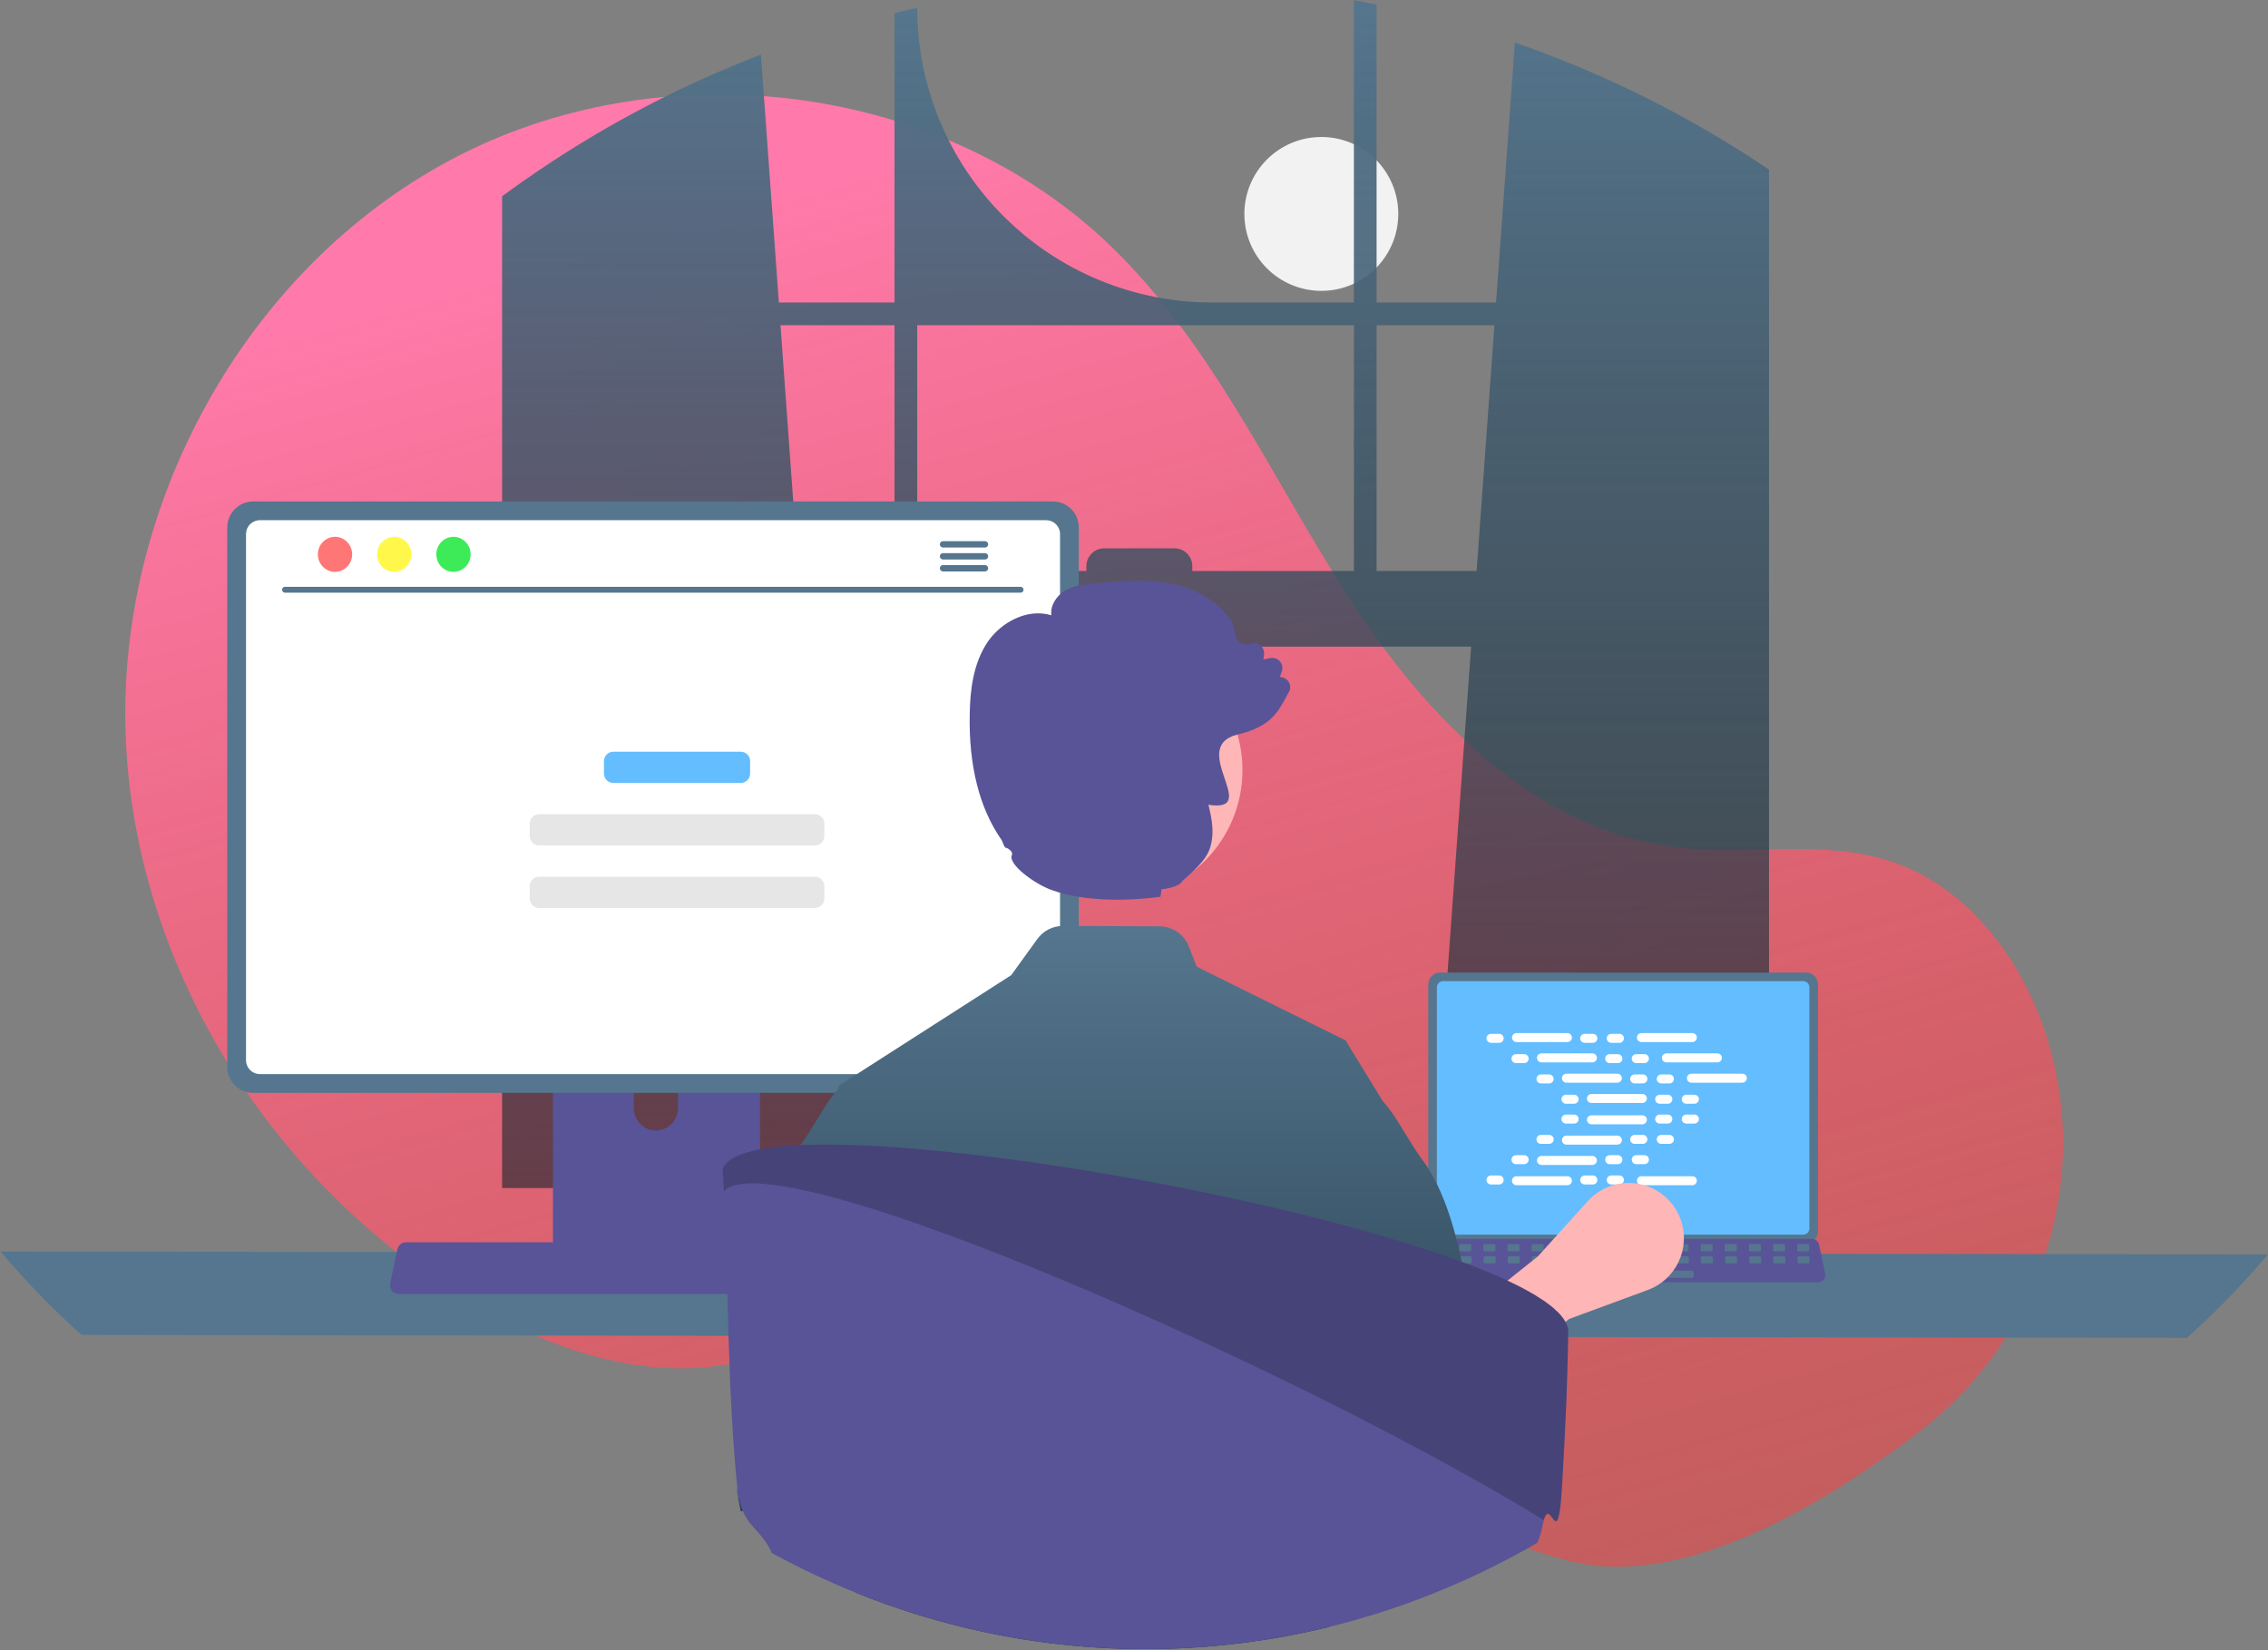<svg width="1186" height="863" viewBox="0 0 1186 863" fill="none" xmlns="http://www.w3.org/2000/svg">
<rect x="0" y="0" width="1186" height="863" fill="#808080" stroke="none"/>
<path d="M690.959 152.116C713.18 152.116 731.195 134.102 731.195 111.88C731.195 89.658 713.18 71.644 690.959 71.644C668.737 71.644 650.723 89.658 650.723 111.88C650.723 134.102 668.737 152.116 690.959 152.116Z" fill="#F2F2F2"/>
<path d="M1003.08 749.263C1062.89 703.711 1091.45 627.164 1073.57 554.144C1073.13 552.329 1072.66 550.519 1072.16 548.713C1060.31 505.369 1030.98 464.174 988.229 450.324C952.334 438.695 913.154 447.638 875.708 443.013C802.198 433.935 745.207 374.457 705.107 312.183C665.007 249.909 634.189 180.202 580.904 128.754C493.074 43.952 349.8 25.694 240.902 80.894C132.005 136.094 62.639 258.561 65.597 380.614C68.555 502.667 141.013 619.358 246.239 681.27C284.895 704.014 329.604 720.127 374.099 714.489C412.706 709.596 447.786 688.852 486.212 682.693C546.626 673.01 606.655 700.325 658.909 732.156C711.163 763.987 761.636 801.715 821.015 816.472C878.673 830.801 950.104 789.616 1003.08 749.263Z" fill="url(#paint0_linear_24_334)"/>
<path d="M917.155 83.457C915.844 82.583 914.518 81.754 913.206 80.91C875.309 56.673 834.689 36.982 792.186 22.246L782.33 158.2H719.853V2.4C715.92 1.586 711.957 0.817 707.994 0.094V158.2H633.748C592.874 158.2 553.675 141.963 524.773 113.062C495.872 84.16 479.635 44.961 479.635 4.088V4.087C475.656 4.946 471.708 5.866 467.76 6.845V158.2H407.287L397.899 28.56C354.221 45.311 312.754 67.34 274.422 94.156C273.759 94.608 273.096 95.075 272.448 95.527C269.118 97.863 265.833 100.244 262.562 102.655V621.323H440.786L437.637 577.697L420.307 338.172H769.295L751.966 577.697L748.816 621.323H925.066V88.701C922.444 86.923 919.807 85.175 917.155 83.457ZM467.76 298.615H417.444L408.146 170.075H467.76V298.615ZM707.994 298.615H623.486V296.069C623.486 294.844 623.244 293.632 622.775 292.501C622.306 291.37 621.619 290.343 620.753 289.478C619.886 288.613 618.858 287.927 617.726 287.46C616.595 286.993 615.382 286.754 614.158 286.756H577.419C576.196 286.755 574.985 286.996 573.855 287.464C572.724 287.932 571.698 288.618 570.833 289.482C569.968 290.347 569.282 291.374 568.814 292.504C568.346 293.634 568.106 294.845 568.106 296.069V298.615H479.635V170.075H707.994V298.615ZM719.853 298.615V170.075H781.471L772.174 298.615H719.853Z" fill="url(#paint1_linear_24_334)"/>
<path d="M0.305 654.537C13.396 670.048 27.555 684.625 42.679 698.162L1143.61 699.669C1158.73 686.132 1172.89 671.555 1185.98 656.044L0.305 654.537Z" fill="#55768E"/>
<path d="M746.879 514.846V643.995C746.88 645.641 747.535 647.219 748.698 648.383C749.862 649.546 751.44 650.201 753.086 650.202H944.472C946.118 650.201 947.696 649.546 948.86 648.383C950.023 647.219 950.678 645.641 950.679 643.995V514.846C950.675 513.201 950.02 511.625 948.856 510.463C947.693 509.301 946.116 508.647 944.472 508.645H753.086C751.442 508.647 749.865 509.301 748.702 510.463C747.538 511.625 746.883 513.201 746.879 514.846V514.846Z" fill="#55768E"/>
<path d="M751.369 516.452V642.402C751.371 643.281 751.721 644.124 752.342 644.746C752.964 645.367 753.807 645.717 754.687 645.719H942.879C943.758 645.717 944.601 645.367 945.223 644.746C945.845 644.124 946.195 643.281 946.196 642.402V516.452C946.196 515.572 945.847 514.728 945.225 514.104C944.603 513.481 943.759 513.13 942.879 513.128H754.687C753.806 513.13 752.962 513.481 752.34 514.104C751.719 514.728 751.369 515.572 751.369 516.452V516.452Z" fill="#63BDFF"/>
<path d="M742.876 669.182C743.227 669.622 743.672 669.976 744.18 670.219C744.687 670.462 745.243 670.586 745.805 670.584H950.734C951.295 670.583 951.848 670.457 952.354 670.216C952.86 669.975 953.305 669.623 953.658 669.188C954.011 668.753 954.263 668.244 954.395 667.7C954.526 667.155 954.535 666.588 954.42 666.039L951.239 650.929C951.107 650.313 950.823 649.739 950.413 649.261C950.003 648.782 949.48 648.414 948.891 648.19C948.465 648.022 948.011 647.937 947.553 647.937H748.973C748.515 647.937 748.062 648.022 747.635 648.19C747.046 648.414 746.523 648.782 746.113 649.261C745.703 649.739 745.419 650.313 745.287 650.929L742.106 666.039C741.993 666.587 742.003 667.154 742.137 667.698C742.27 668.241 742.522 668.749 742.876 669.182V669.182Z" fill="#585497"/>
<path d="M940.522 654.446H945.362C945.768 654.446 946.098 654.116 946.098 653.71V651.394C946.098 650.988 945.768 650.659 945.362 650.659H940.522C940.115 650.659 939.786 650.988 939.786 651.394V653.71C939.786 654.116 940.115 654.446 940.522 654.446Z" fill="#55768E"/>
<path d="M927.898 654.446H932.739C933.145 654.446 933.475 654.116 933.475 653.71V651.394C933.475 650.988 933.145 650.659 932.739 650.659H927.898C927.492 650.659 927.163 650.988 927.163 651.394V653.71C927.163 654.116 927.492 654.446 927.898 654.446Z" fill="#55768E"/>
<path d="M915.275 654.446H920.115C920.521 654.446 920.851 654.116 920.851 653.71V651.394C920.851 650.988 920.521 650.659 920.115 650.659H915.275C914.868 650.659 914.539 650.988 914.539 651.394V653.71C914.539 654.116 914.868 654.446 915.275 654.446Z" fill="#55768E"/>
<path d="M902.652 654.446H907.492C907.898 654.446 908.228 654.116 908.228 653.71V651.394C908.228 650.988 907.898 650.659 907.492 650.659H902.652C902.245 650.659 901.916 650.988 901.916 651.394V653.71C901.916 654.116 902.245 654.446 902.652 654.446Z" fill="#55768E"/>
<path d="M890.027 654.446H894.868C895.274 654.446 895.604 654.116 895.604 653.71V651.394C895.604 650.988 895.274 650.659 894.868 650.659H890.027C889.621 650.659 889.292 650.988 889.292 651.394V653.71C889.292 654.116 889.621 654.446 890.027 654.446Z" fill="#55768E"/>
<path d="M877.404 654.446H882.245C882.651 654.446 882.98 654.116 882.98 653.71V651.394C882.98 650.988 882.651 650.659 882.245 650.659H877.404C876.998 650.659 876.669 650.988 876.669 651.394V653.71C876.669 654.116 876.998 654.446 877.404 654.446Z" fill="#55768E"/>
<path d="M864.78 654.446H869.621C870.027 654.446 870.356 654.116 870.356 653.71V651.394C870.356 650.988 870.027 650.659 869.621 650.659H864.78C864.374 650.659 864.045 650.988 864.045 651.394V653.71C864.045 654.116 864.374 654.446 864.78 654.446Z" fill="#55768E"/>
<path d="M852.157 654.446H856.998C857.404 654.446 857.733 654.116 857.733 653.71V651.394C857.733 650.988 857.404 650.659 856.998 650.659H852.157C851.751 650.659 851.422 650.988 851.422 651.394V653.71C851.422 654.116 851.751 654.446 852.157 654.446Z" fill="#55768E"/>
<path d="M839.533 654.446H844.374C844.78 654.446 845.109 654.116 845.109 653.71V651.394C845.109 650.988 844.78 650.659 844.374 650.659H839.533C839.127 650.659 838.798 650.988 838.798 651.394V653.71C838.798 654.116 839.127 654.446 839.533 654.446Z" fill="#55768E"/>
<path d="M826.91 654.446H831.751C832.157 654.446 832.486 654.116 832.486 653.71V651.394C832.486 650.988 832.157 650.659 831.751 650.659H826.91C826.504 650.659 826.174 650.988 826.174 651.394V653.71C826.174 654.116 826.504 654.446 826.91 654.446Z" fill="#55768E"/>
<path d="M814.287 654.446H819.128C819.534 654.446 819.863 654.116 819.863 653.71V651.394C819.863 650.988 819.534 650.659 819.128 650.659H814.287C813.881 650.659 813.552 650.988 813.552 651.394V653.71C813.552 654.116 813.881 654.446 814.287 654.446Z" fill="#55768E"/>
<path d="M801.663 654.446H806.504C806.91 654.446 807.239 654.116 807.239 653.71V651.394C807.239 650.988 806.91 650.659 806.504 650.659H801.663C801.257 650.659 800.927 650.988 800.927 651.394V653.71C800.927 654.116 801.257 654.446 801.663 654.446Z" fill="#55768E"/>
<path d="M789.04 654.446H793.881C794.287 654.446 794.616 654.116 794.616 653.71V651.394C794.616 650.988 794.287 650.659 793.881 650.659H789.04C788.634 650.659 788.305 650.988 788.305 651.394V653.71C788.305 654.116 788.634 654.446 789.04 654.446Z" fill="#55768E"/>
<path d="M776.416 654.446H781.256C781.663 654.446 781.992 654.116 781.992 653.71V651.394C781.992 650.988 781.663 650.659 781.256 650.659H776.416C776.01 650.659 775.68 650.988 775.68 651.394V653.71C775.68 654.116 776.01 654.446 776.416 654.446Z" fill="#55768E"/>
<path d="M763.793 654.446H768.634C769.04 654.446 769.369 654.116 769.369 653.71V651.394C769.369 650.988 769.04 650.659 768.634 650.659H763.793C763.387 650.659 763.057 650.988 763.057 651.394V653.71C763.057 654.116 763.387 654.446 763.793 654.446Z" fill="#55768E"/>
<path d="M751.169 654.446H756.01C756.416 654.446 756.745 654.116 756.745 653.71V651.394C756.745 650.988 756.416 650.659 756.01 650.659H751.169C750.763 650.659 750.433 650.988 750.433 651.394V653.71C750.433 654.116 750.763 654.446 751.169 654.446Z" fill="#55768E"/>
<path d="M940.671 660.757H945.511C945.918 660.757 946.247 660.428 946.247 660.022V657.706C946.247 657.3 945.918 656.97 945.511 656.97H940.671C940.265 656.97 939.935 657.3 939.935 657.706V660.022C939.935 660.428 940.265 660.757 940.671 660.757Z" fill="#55768E"/>
<path d="M928.047 660.757H932.887C933.294 660.757 933.623 660.428 933.623 660.022V657.706C933.623 657.3 933.294 656.97 932.887 656.97H928.047C927.641 656.97 927.311 657.3 927.311 657.706V660.022C927.311 660.428 927.641 660.757 928.047 660.757Z" fill="#55768E"/>
<path d="M915.424 660.757H920.264C920.671 660.757 921 660.428 921 660.022V657.706C921 657.3 920.671 656.97 920.264 656.97H915.424C915.018 656.97 914.688 657.3 914.688 657.706V660.022C914.688 660.428 915.018 660.757 915.424 660.757Z" fill="#55768E"/>
<path d="M902.8 660.757H907.64C908.047 660.757 908.376 660.428 908.376 660.022V657.706C908.376 657.3 908.047 656.97 907.64 656.97H902.8C902.394 656.97 902.064 657.3 902.064 657.706V660.022C902.064 660.428 902.394 660.757 902.8 660.757Z" fill="#55768E"/>
<path d="M890.177 660.757H895.017C895.424 660.757 895.753 660.428 895.753 660.022V657.706C895.753 657.3 895.424 656.97 895.017 656.97H890.177C889.771 656.97 889.441 657.3 889.441 657.706V660.022C889.441 660.428 889.771 660.757 890.177 660.757Z" fill="#55768E"/>
<path d="M877.553 660.757H882.393C882.8 660.757 883.129 660.428 883.129 660.022V657.706C883.129 657.3 882.8 656.97 882.393 656.97H877.553C877.146 656.97 876.817 657.3 876.817 657.706V660.022C876.817 660.428 877.146 660.757 877.553 660.757Z" fill="#55768E"/>
<path d="M864.93 660.757H869.77C870.176 660.757 870.506 660.428 870.506 660.022V657.706C870.506 657.3 870.176 656.97 869.77 656.97H864.93C864.524 656.97 864.194 657.3 864.194 657.706V660.022C864.194 660.428 864.524 660.757 864.93 660.757Z" fill="#55768E"/>
<path d="M852.307 660.757H857.147C857.553 660.757 857.883 660.428 857.883 660.022V657.706C857.883 657.3 857.553 656.97 857.147 656.97H852.307C851.9 656.97 851.571 657.3 851.571 657.706V660.022C851.571 660.428 851.9 660.757 852.307 660.757Z" fill="#55768E"/>
<path d="M839.683 660.757H844.523C844.929 660.757 845.259 660.428 845.259 660.022V657.706C845.259 657.3 844.929 656.97 844.523 656.97H839.683C839.277 656.97 838.947 657.3 838.947 657.706V660.022C838.947 660.428 839.277 660.757 839.683 660.757Z" fill="#55768E"/>
<path d="M827.06 660.757H831.9C832.306 660.757 832.636 660.428 832.636 660.022V657.706C832.636 657.3 832.306 656.97 831.9 656.97H827.06C826.653 656.97 826.324 657.3 826.324 657.706V660.022C826.324 660.428 826.653 660.757 827.06 660.757Z" fill="#55768E"/>
<path d="M814.436 660.757H819.276C819.682 660.757 820.012 660.428 820.012 660.022V657.706C820.012 657.3 819.682 656.97 819.276 656.97H814.436C814.029 656.97 813.7 657.3 813.7 657.706V660.022C813.7 660.428 814.029 660.757 814.436 660.757Z" fill="#55768E"/>
<path d="M801.813 660.757H806.653C807.059 660.757 807.389 660.428 807.389 660.022V657.706C807.389 657.3 807.059 656.97 806.653 656.97H801.813C801.406 656.97 801.077 657.3 801.077 657.706V660.022C801.077 660.428 801.406 660.757 801.813 660.757Z" fill="#55768E"/>
<path d="M789.19 660.757H794.03C794.436 660.757 794.766 660.428 794.766 660.022V657.706C794.766 657.3 794.436 656.97 794.03 656.97H789.19C788.783 656.97 788.454 657.3 788.454 657.706V660.022C788.454 660.428 788.783 660.757 789.19 660.757Z" fill="#55768E"/>
<path d="M776.565 660.757H781.406C781.812 660.757 782.142 660.428 782.142 660.022V657.706C782.142 657.3 781.812 656.97 781.406 656.97H776.565C776.159 656.97 775.83 657.3 775.83 657.706V660.022C775.83 660.428 776.159 660.757 776.565 660.757Z" fill="#55768E"/>
<path d="M763.943 660.757H768.783C769.189 660.757 769.519 660.428 769.519 660.022V657.706C769.519 657.3 769.189 656.97 768.783 656.97H763.943C763.536 656.97 763.207 657.3 763.207 657.706V660.022C763.207 660.428 763.536 660.757 763.943 660.757Z" fill="#55768E"/>
<path d="M751.318 660.757H756.159C756.565 660.757 756.895 660.428 756.895 660.022V657.706C756.895 657.3 756.565 656.97 756.159 656.97H751.318C750.912 656.97 750.583 657.3 750.583 657.706V660.022C750.583 660.428 750.912 660.757 751.318 660.757Z" fill="#55768E"/>
<path d="M835.896 668.332H884.919C885.325 668.332 885.654 668.002 885.654 667.596V665.28C885.654 664.874 885.325 664.544 884.919 664.544H835.896C835.49 664.544 835.161 664.874 835.161 665.28V667.596C835.161 668.002 835.49 668.332 835.896 668.332Z" fill="#55768E"/>
<path d="M783.958 540.683H779.673C778.374 540.683 777.32 541.736 777.32 543.036C777.32 544.335 778.374 545.388 779.673 545.388H783.958C785.257 545.388 786.31 544.335 786.31 543.036C786.31 541.736 785.257 540.683 783.958 540.683Z" fill="white"/>
<path d="M832.968 540.683H828.683C827.383 540.683 826.33 541.736 826.33 543.036C826.33 544.335 827.383 545.388 828.683 545.388H832.968C834.267 545.388 835.32 544.335 835.32 543.036C835.32 541.736 834.267 540.683 832.968 540.683Z" fill="white"/>
<path d="M846.853 540.683H842.568C841.269 540.683 840.216 541.736 840.216 543.036C840.216 544.335 841.269 545.388 842.568 545.388H846.853C848.153 545.388 849.206 544.335 849.206 543.036C849.206 541.736 848.153 540.683 846.853 540.683Z" fill="white"/>
<path d="M819.637 540.291H793.004C791.705 540.291 790.651 541.344 790.651 542.643C790.651 543.943 791.705 544.996 793.004 544.996H819.637C820.936 544.996 821.99 543.943 821.99 542.643C821.99 541.344 820.936 540.291 819.637 540.291Z" fill="white"/>
<path d="M884.983 540.291H858.35C857.05 540.291 855.997 541.344 855.997 542.643C855.997 543.943 857.05 544.996 858.35 544.996H884.983C886.282 544.996 887.335 543.943 887.335 542.643C887.335 541.344 886.282 540.291 884.983 540.291Z" fill="white"/>
<path d="M797.027 551.302H792.742C791.443 551.302 790.39 552.355 790.39 553.654C790.39 554.953 791.443 556.007 792.742 556.007H797.027C798.327 556.007 799.38 554.953 799.38 553.654C799.38 552.355 798.327 551.302 797.027 551.302Z" fill="white"/>
<path d="M846.037 551.302H841.752C840.453 551.302 839.399 552.355 839.399 553.654C839.399 554.953 840.453 556.007 841.752 556.007H846.037C847.336 556.007 848.39 554.953 848.39 553.654C848.39 552.355 847.336 551.302 846.037 551.302Z" fill="white"/>
<path d="M859.923 551.302H855.638C854.338 551.302 853.285 552.355 853.285 553.654C853.285 554.953 854.338 556.007 855.638 556.007H859.923C861.222 556.007 862.275 554.953 862.275 553.654C862.275 552.355 861.222 551.302 859.923 551.302Z" fill="white"/>
<path d="M832.707 550.909H806.073C804.774 550.909 803.721 551.963 803.721 553.262C803.721 554.561 804.774 555.614 806.073 555.614H832.707C834.006 555.614 835.059 554.561 835.059 553.262C835.059 551.963 834.006 550.909 832.707 550.909Z" fill="white"/>
<path d="M898.052 550.909H871.419C870.12 550.909 869.066 551.963 869.066 553.262C869.066 554.561 870.12 555.614 871.419 555.614H898.052C899.351 555.614 900.405 554.561 900.405 553.262C900.405 551.963 899.351 550.909 898.052 550.909Z" fill="white"/>
<path d="M810.097 561.921H805.811C804.512 561.921 803.459 562.974 803.459 564.273C803.459 565.572 804.512 566.626 805.811 566.626H810.097C811.396 566.626 812.449 565.572 812.449 564.273C812.449 562.974 811.396 561.921 810.097 561.921Z" fill="white"/>
<path d="M859.106 561.921H854.821C853.522 561.921 852.469 562.974 852.469 564.273C852.469 565.572 853.522 566.626 854.821 566.626H859.106C860.406 566.626 861.459 565.572 861.459 564.273C861.459 562.974 860.406 561.921 859.106 561.921Z" fill="white"/>
<path d="M872.992 561.921H868.707C867.408 561.921 866.354 562.974 866.354 564.273C866.354 565.572 867.408 566.626 868.707 566.626H872.992C874.291 566.626 875.345 565.572 875.345 564.273C875.345 562.974 874.291 561.921 872.992 561.921Z" fill="white"/>
<path d="M845.776 561.528H819.142C817.843 561.528 816.79 562.581 816.79 563.881C816.79 565.18 817.843 566.233 819.142 566.233H845.776C847.075 566.233 848.128 565.18 848.128 563.881C848.128 562.581 847.075 561.528 845.776 561.528Z" fill="white"/>
<path d="M911.122 561.528H884.488C883.189 561.528 882.136 562.581 882.136 563.881C882.136 565.18 883.189 566.233 884.488 566.233H911.122C912.421 566.233 913.474 565.18 913.474 563.881C913.474 562.581 912.421 561.528 911.122 561.528Z" fill="white"/>
<path d="M823.166 572.539H818.881C817.582 572.539 816.528 573.593 816.528 574.892C816.528 576.191 817.582 577.244 818.881 577.244H823.166C824.465 577.244 825.518 576.191 825.518 574.892C825.518 573.593 824.465 572.539 823.166 572.539Z" fill="white"/>
<path d="M872.176 572.539H867.891C866.591 572.539 865.538 573.593 865.538 574.892C865.538 576.191 866.591 577.244 867.891 577.244H872.176C873.475 577.244 874.528 576.191 874.528 574.892C874.528 573.593 873.475 572.539 872.176 572.539Z" fill="white"/>
<path d="M886.061 572.539H881.776C880.477 572.539 879.424 573.593 879.424 574.892C879.424 576.191 880.477 577.244 881.776 577.244H886.061C887.361 577.244 888.414 576.191 888.414 574.892C888.414 573.593 887.361 572.539 886.061 572.539Z" fill="white"/>
<path d="M858.845 572.147H832.212C830.913 572.147 829.859 573.2 829.859 574.5C829.859 575.799 830.913 576.852 832.212 576.852H858.845C860.144 576.852 861.198 575.799 861.198 574.5C861.198 573.2 860.144 572.147 858.845 572.147Z" fill="white"/>
<path d="M832.968 614.764H828.683C827.383 614.764 826.33 615.817 826.33 617.116C826.33 618.416 827.383 619.469 828.683 619.469H832.968C834.267 619.469 835.32 618.416 835.32 617.116C835.32 615.817 834.267 614.764 832.968 614.764Z" fill="white"/>
<path d="M846.853 614.764H842.568C841.269 614.764 840.216 615.817 840.216 617.116C840.216 618.416 841.269 619.469 842.568 619.469H846.853C848.153 619.469 849.206 618.416 849.206 617.116C849.206 615.817 848.153 614.764 846.853 614.764Z" fill="white"/>
<path d="M884.983 615.156H858.35C857.05 615.156 855.997 616.21 855.997 617.509C855.997 618.808 857.05 619.861 858.35 619.861H884.983C886.282 619.861 887.335 618.808 887.335 617.509C887.335 616.21 886.282 615.156 884.983 615.156Z" fill="white"/>
<path d="M783.958 614.764H779.673C778.374 614.764 777.32 615.817 777.32 617.116C777.32 618.416 778.374 619.469 779.673 619.469H783.958C785.257 619.469 786.31 618.416 786.31 617.116C786.31 615.817 785.257 614.764 783.958 614.764Z" fill="white"/>
<path d="M819.637 615.156H793.004C791.705 615.156 790.651 616.21 790.651 617.509C790.651 618.808 791.705 619.861 793.004 619.861H819.637C820.936 619.861 821.99 618.808 821.99 617.509C821.99 616.21 820.936 615.156 819.637 615.156Z" fill="white"/>
<path d="M797.027 604.145H792.742C791.443 604.145 790.39 605.198 790.39 606.498C790.39 607.797 791.443 608.85 792.742 608.85H797.027C798.327 608.85 799.38 607.797 799.38 606.498C799.38 605.198 798.327 604.145 797.027 604.145Z" fill="white"/>
<path d="M846.037 604.145H841.752C840.453 604.145 839.399 605.198 839.399 606.498C839.399 607.797 840.453 608.85 841.752 608.85H846.037C847.336 608.85 848.39 607.797 848.39 606.498C848.39 605.198 847.336 604.145 846.037 604.145Z" fill="white"/>
<path d="M859.923 604.145H855.638C854.338 604.145 853.285 605.198 853.285 606.498C853.285 607.797 854.338 608.85 855.638 608.85H859.923C861.222 608.85 862.275 607.797 862.275 606.498C862.275 605.198 861.222 604.145 859.923 604.145Z" fill="white"/>
<path d="M832.707 604.537H806.073C804.774 604.537 803.721 605.591 803.721 606.89C803.721 608.189 804.774 609.242 806.073 609.242H832.707C834.006 609.242 835.059 608.189 835.059 606.89C835.059 605.591 834.006 604.537 832.707 604.537Z" fill="white"/>
<path d="M810.097 593.527H805.811C804.512 593.527 803.459 594.58 803.459 595.879C803.459 597.178 804.512 598.231 805.811 598.231H810.097C811.396 598.231 812.449 597.178 812.449 595.879C812.449 594.58 811.396 593.527 810.097 593.527Z" fill="white"/>
<path d="M859.106 593.527H854.821C853.522 593.527 852.469 594.58 852.469 595.879C852.469 597.178 853.522 598.231 854.821 598.231H859.106C860.406 598.231 861.459 597.178 861.459 595.879C861.459 594.58 860.406 593.527 859.106 593.527Z" fill="white"/>
<path d="M872.992 593.527H868.707C867.408 593.527 866.354 594.58 866.354 595.879C866.354 597.178 867.408 598.231 868.707 598.231H872.992C874.291 598.231 875.345 597.178 875.345 595.879C875.345 594.58 874.291 593.527 872.992 593.527Z" fill="white"/>
<path d="M845.776 593.919H819.142C817.843 593.919 816.79 594.972 816.79 596.271C816.79 597.57 817.843 598.624 819.142 598.624H845.776C847.075 598.624 848.128 597.57 848.128 596.271C848.128 594.972 847.075 593.919 845.776 593.919Z" fill="white"/>
<path d="M823.166 582.907H818.881C817.582 582.907 816.528 583.961 816.528 585.26C816.528 586.559 817.582 587.612 818.881 587.612H823.166C824.465 587.612 825.518 586.559 825.518 585.26C825.518 583.961 824.465 582.907 823.166 582.907Z" fill="white"/>
<path d="M872.176 582.907H867.891C866.591 582.907 865.538 583.961 865.538 585.26C865.538 586.559 866.591 587.612 867.891 587.612H872.176C873.475 587.612 874.528 586.559 874.528 585.26C874.528 583.961 873.475 582.907 872.176 582.907Z" fill="white"/>
<path d="M886.061 582.907H881.776C880.477 582.907 879.424 583.961 879.424 585.26C879.424 586.559 880.477 587.612 881.776 587.612H886.061C887.361 587.612 888.414 586.559 888.414 585.26C888.414 583.961 887.361 582.907 886.061 582.907Z" fill="white"/>
<path d="M858.845 583.3H832.212C830.913 583.3 829.859 584.353 829.859 585.653C829.859 586.952 830.913 588.005 832.212 588.005H858.845C860.144 588.005 861.198 586.952 861.198 585.653C861.198 584.353 860.144 583.3 858.845 583.3Z" fill="white"/>
<path d="M761.175 739.212L741.059 707.413L804.202 657.078L830.264 628.204C833.65 624.452 837.962 621.655 842.767 620.092C847.573 618.529 852.705 618.255 857.65 619.296C862.595 620.338 867.18 622.659 870.947 626.027C874.714 629.396 877.531 633.694 879.116 638.493C881.465 645.603 880.96 653.349 877.707 660.094C874.454 666.839 868.708 672.057 861.681 674.645L820.468 689.828L761.175 739.212Z" fill="#FFB6B6"/>
<path d="M289.166 508.651V663.201H397.438V508.651C397.44 507.54 397.086 506.457 396.427 505.562C395.767 504.667 394.839 504.007 393.777 503.679C393.276 503.513 392.752 503.432 392.225 503.438H294.395C293.709 503.436 293.03 503.57 292.396 503.831C291.762 504.093 291.186 504.477 290.7 504.961C290.214 505.445 289.829 506.02 289.566 506.653C289.302 507.287 289.167 507.966 289.166 508.651V508.651ZM331.42 561.755C331.448 558.709 332.679 555.796 334.843 553.652C337.008 551.507 339.931 550.304 342.978 550.304C346.025 550.304 348.949 551.507 351.113 553.652C353.278 555.796 354.508 558.709 354.536 561.755V579.688C354.521 582.743 353.296 585.668 351.13 587.823C348.964 589.977 346.033 591.187 342.978 591.187C339.923 591.187 336.992 589.977 334.826 587.823C332.66 585.668 331.436 582.743 331.42 579.688V561.755Z" fill="#585497"/>
<path d="M288.835 658.259V673.162C288.837 673.934 289.144 674.674 289.689 675.221C290.233 675.769 290.971 676.079 291.743 676.086H394.862C395.635 676.082 396.375 675.772 396.92 675.224C397.465 674.676 397.771 673.935 397.77 673.162V658.259H288.835Z" fill="#55768E"/>
<path d="M118.839 275.802V557.988C118.842 561.584 120.272 565.032 122.814 567.575C125.357 570.118 128.805 571.548 132.401 571.55H550.572C554.168 571.548 557.616 570.118 560.159 567.575C562.702 565.032 564.132 561.584 564.134 557.988V275.802C564.126 272.209 562.694 268.766 560.152 266.227C557.61 263.687 554.165 262.259 550.572 262.255H132.401C128.808 262.259 125.364 263.688 122.822 266.227C120.28 268.766 118.847 272.209 118.839 275.802Z" fill="#55768E"/>
<path d="M128.648 279.313V554.507C128.652 556.429 129.416 558.27 130.775 559.629C132.134 560.987 133.975 561.752 135.897 561.756H547.091C549.012 561.752 550.854 560.987 552.212 559.629C553.571 558.27 554.336 556.429 554.339 554.507V279.313C554.339 277.389 553.576 275.544 552.217 274.183C550.858 272.821 549.014 272.054 547.091 272.05H135.897C133.973 272.054 132.13 272.821 130.771 274.183C129.412 275.544 128.649 277.389 128.648 279.313Z" fill="white"/>
<path d="M204.959 675.076C205.378 675.601 205.91 676.024 206.515 676.313C207.121 676.603 207.784 676.752 208.455 676.748H453.089C453.758 676.748 454.419 676.598 455.023 676.31C455.626 676.021 456.158 675.602 456.58 675.083C457.001 674.563 457.302 673.956 457.459 673.306C457.616 672.656 457.627 671.978 457.489 671.324L453.692 653.286C453.535 652.55 453.196 651.866 452.706 651.294C452.217 650.723 451.592 650.284 450.889 650.016C450.38 649.816 449.838 649.714 449.292 649.714H212.238C211.691 649.714 211.149 649.816 210.641 650.016C209.938 650.284 209.313 650.723 208.823 651.294C208.334 651.866 207.995 652.55 207.838 653.286L204.04 671.324C203.905 671.978 203.917 672.654 204.076 673.303C204.235 673.952 204.537 674.558 204.959 675.076Z" fill="#585497"/>
<path d="M533.747 309.959H148.994C148.595 309.95 148.214 309.785 147.934 309.499C147.655 309.213 147.498 308.829 147.498 308.429C147.498 308.029 147.655 307.645 147.934 307.359C148.214 307.073 148.595 306.908 148.994 306.899H533.747C534.147 306.908 534.527 307.073 534.807 307.359C535.087 307.645 535.244 308.029 535.244 308.429C535.244 308.829 535.087 309.213 534.807 309.499C534.527 309.785 534.147 309.95 533.747 309.959V309.959Z" fill="#55768E"/>
<path d="M175.185 299.087C180.137 299.087 184.151 294.982 184.151 289.92C184.151 284.857 180.137 280.753 175.185 280.753C170.232 280.753 166.218 284.857 166.218 289.92C166.218 294.982 170.232 299.087 175.185 299.087Z" fill="#FF7676"/>
<path d="M206.161 299.087C211.113 299.087 215.128 294.982 215.128 289.92C215.128 284.857 211.113 280.753 206.161 280.753C201.209 280.753 197.194 284.857 197.194 289.92C197.194 294.982 201.209 299.087 206.161 299.087Z" fill="#FFF84B"/>
<path d="M237.137 299.087C242.089 299.087 246.104 294.982 246.104 289.92C246.104 284.857 242.089 280.753 237.137 280.753C232.185 280.753 228.17 284.857 228.17 289.92C228.17 294.982 232.185 299.087 237.137 299.087Z" fill="#3DEB59"/>
<path d="M515.094 283.02H493.093C492.658 283.03 492.244 283.21 491.94 283.521C491.636 283.832 491.466 284.25 491.466 284.685C491.466 285.12 491.636 285.538 491.94 285.849C492.244 286.16 492.658 286.34 493.093 286.35H515.094C515.531 286.344 515.949 286.166 516.256 285.854C516.563 285.543 516.736 285.123 516.736 284.685C516.736 284.248 516.563 283.828 516.256 283.516C515.949 283.204 515.531 283.026 515.094 283.02Z" fill="#55768E"/>
<path d="M515.094 289.274H493.093C492.657 289.284 492.243 289.463 491.939 289.774C491.634 290.086 491.464 290.504 491.464 290.939C491.464 291.374 491.634 291.793 491.939 292.104C492.243 292.415 492.657 292.595 493.093 292.604H515.094C515.532 292.599 515.95 292.421 516.258 292.11C516.566 291.798 516.739 291.377 516.739 290.939C516.739 290.501 516.566 290.08 516.258 289.769C515.95 289.457 515.532 289.279 515.094 289.274V289.274Z" fill="#55768E"/>
<path d="M515.094 295.527H493.093C492.658 295.537 492.244 295.717 491.94 296.029C491.636 296.34 491.466 296.757 491.466 297.193C491.466 297.628 491.636 298.045 491.94 298.356C492.244 298.668 492.658 298.848 493.093 298.858H515.094C515.531 298.851 515.949 298.673 516.256 298.362C516.563 298.05 516.736 297.63 516.736 297.193C516.736 296.755 516.563 296.335 516.256 296.023C515.949 295.712 515.531 295.534 515.094 295.527V295.527Z" fill="#55768E"/>
<path d="M387.341 393.14H320.749C318.032 393.14 315.83 395.343 315.83 398.059V404.565C315.83 407.282 318.032 409.484 320.749 409.484H387.341C390.058 409.484 392.26 407.282 392.26 404.565V398.059C392.26 395.343 390.058 393.14 387.341 393.14Z" fill="#63BDFF"/>
<path d="M426.158 425.827H281.934C279.217 425.827 277.015 428.03 277.015 430.746V437.252C277.015 439.969 279.217 442.171 281.934 442.171H426.158C428.875 442.171 431.077 439.969 431.077 437.252V430.746C431.077 428.03 428.875 425.827 426.158 425.827Z" fill="#E6E6E6"/>
<path d="M426.158 458.515H281.934C279.217 458.515 277.015 460.717 277.015 463.434V469.94C277.015 472.656 279.217 474.859 281.934 474.859H426.158C428.875 474.859 431.077 472.656 431.077 469.94V463.434C431.077 460.717 428.875 458.515 426.158 458.515Z" fill="#E6E6E6"/>
<path fill-rule="evenodd" clip-rule="evenodd" d="M438.384 567.971L438.71 569.003L438.71 569.003L438.71 569.003V569.02C434.523 573.601 431.062 579.277 427.305 585.439C424.676 589.751 421.901 594.301 418.632 598.88L418.625 598.89L418.625 598.89C418.3 599.35 417.976 599.811 417.635 600.272C413.3 606.392 409.743 613.027 407.045 620.024C389.82 662.88 387.758 733.619 388.445 775.185C388.462 775.993 387.654 776.836 386.692 777.73C386.331 778.073 385.97 778.417 385.626 778.761C386.035 782.797 386.144 784.207 386.183 784.711C386.203 784.963 386.205 784.988 386.218 785.001C386.219 785.002 386.221 785.003 386.222 785.005C386.268 785.042 386.429 785.177 387.376 790.44L447.649 777.057L453.408 802.312L460.13 795.178L473.555 724.886L481.36 708.177V708.211L482.941 789.11L478.558 800.077L479.71 804.277C477.526 800.923 474.161 799.934 469.051 806.487C465.559 810.981 461.766 815.528 458.014 820.028C454.359 824.409 450.743 828.745 447.477 832.943C457.121 836.846 466.92 840.375 476.873 843.533C479.019 844.219 481.182 844.872 483.345 845.524L483.354 845.527L484.746 845.939C517.74 855.696 551.849 861.179 586.239 862.253C587.894 862.301 589.52 862.334 591.103 862.366L591.123 862.366L591.482 862.373C592.084 862.391 592.668 862.408 593.253 862.408L593.263 862.408C595.185 862.425 597.09 862.442 599.011 862.442C602.896 862.442 606.764 862.385 610.615 862.27C639.116 861.467 667.45 857.635 695.14 850.838C694.951 839.407 694.436 826.05 693.696 811.782C693.525 808.298 691.526 804.67 689.504 801.001C687.465 797.3 685.403 793.558 685.17 789.881C685.008 787.147 686.638 784.493 688.274 781.829C689.93 779.134 691.592 776.429 691.41 773.619C690.116 754.585 688.644 750.126 687.219 745.814C686.07 742.333 684.951 738.946 683.984 728.066C683.761 725.687 683.556 723.41 683.367 721.236L688.342 731.856L701.764 802.142L708.464 809.258L714.236 784.009L716.948 783.453L765.86 773.323L780.117 818.6C783.33 813.246 784.596 806.947 783.7 800.768C782.805 794.588 779.803 788.908 775.202 784.686C774.229 783.805 773.417 782.948 773.44 782.136C774.252 733.247 771.261 643.976 744.255 607.234C740.551 602.197 737.486 597.17 734.596 592.429C730.796 586.194 727.298 580.455 723.044 575.846C723.036 575.838 723.03 575.829 723.025 575.821C723.018 575.809 723.012 575.8 722.998 575.8L704.783 545.975L704.784 545.968L703.667 544.128L702.612 543.608L702.413 543.509L702.413 543.51L702.412 543.509L625.794 505.587L621.634 494.929C620.422 491.859 618.319 489.221 615.595 487.355C612.872 485.49 609.653 484.481 606.352 484.46L555.88 484.254C553.261 484.242 550.677 484.855 548.342 486.042C546.007 487.229 543.989 488.955 542.455 491.078L528.788 510.005L438.384 567.971Z" fill="url(#paint2_linear_24_334)"/>
<path d="M582.574 469.89C619.657 469.89 649.719 439.828 649.719 402.744C649.719 365.661 619.657 335.599 582.574 335.599C545.49 335.599 515.428 365.661 515.428 402.744C515.428 439.828 545.49 469.89 582.574 469.89Z" fill="#FFB6B6"/>
<path d="M673.329 355.843C672.809 355.287 672.181 354.842 671.485 354.534C670.788 354.226 670.037 354.061 669.276 354.05L670.285 351.247C670.615 350.364 670.704 349.41 670.543 348.481C670.382 347.553 669.977 346.684 669.37 345.963C668.763 345.242 667.975 344.696 667.087 344.38C666.2 344.064 665.244 343.99 664.318 344.165L660.641 344.873L660.987 342.417C661.12 341.502 661.013 340.568 660.675 339.708C660.338 338.847 659.783 338.089 659.063 337.508C658.344 336.927 657.486 336.544 656.574 336.395C655.661 336.246 654.726 336.338 653.86 336.66C653.072 336.97 652.224 337.1 651.379 337.04C650.534 336.98 649.714 336.732 648.977 336.314C648.238 335.908 647.596 335.346 647.096 334.667C646.597 333.987 646.251 333.207 646.084 332.381L644.803 326.202L644.667 325.871C638.429 315.473 626.434 307.908 611.756 305.135C598.691 302.649 585.295 303.915 572.38 305.105C567.257 305.587 561.47 306.13 556.648 309.084C552.549 311.615 549.083 316.678 549.792 321.787C537.058 317.884 523.405 325.675 516.639 335.5C508.622 347.194 507.311 361.841 507.1 373.294C506.528 400.388 512.119 422.555 523.677 439.191C524.521 440.397 524.731 442.913 526.404 443.757L526.058 443.2C527.926 444.134 529.825 445.641 529.117 447.253C527.082 451.895 540.599 462.157 550.123 465.547C567.498 471.741 590.599 471.213 606.844 468.983L607.416 465.14C613.278 464.342 617.407 462.82 618.568 460.439C620.617 458.691 622.365 457.124 623.887 455.677L623.902 455.662C623.932 455.632 623.992 455.587 624.023 455.556C631.361 448.519 633.064 444.511 633.833 438.408C634.571 432.425 633.26 426.352 631.919 420.882C660.159 425.252 620.798 390.804 647.109 384.143C647.41 384.05 647.717 383.975 648.028 383.917C648.796 383.737 649.565 383.556 650.303 383.345C653.863 382.379 657.271 380.923 660.43 379.02C667.784 374.544 670.21 368.607 674.007 361.916C674.555 360.964 674.785 359.861 674.663 358.769C674.541 357.677 674.074 356.652 673.329 355.843V355.843Z" fill="#585497"/>
<path d="M820.058 695.443C820.043 698.081 820.013 701.772 819.892 706.338C819.877 706.971 819.862 707.619 819.847 708.282C819.651 716.676 819.455 723.713 819.139 731.534C819.124 732.077 819.109 732.604 819.079 733.147C818.657 744.057 817.994 756.76 816.848 776.877C814.724 814.038 811.017 781.986 807.295 795.021C807.114 795.669 806.918 796.437 806.737 797.342C806.173 800.622 805.222 803.824 803.904 806.88C801.93 808.056 799.896 809.186 797.891 810.316C792.18 813.496 786.378 816.555 780.532 819.463C777.246 821.091 773.946 822.688 770.631 824.225C770.104 824.466 769.591 824.707 769.079 824.933C752.102 832.786 734.606 839.462 716.713 844.915C713.217 845.97 709.736 846.995 706.21 847.944C702.533 848.969 698.856 849.933 695.134 850.837C667.445 857.635 639.111 861.469 610.611 862.275C606.768 862.395 602.896 862.441 599.008 862.441C597.079 862.441 595.18 862.426 593.251 862.41C592.664 862.41 592.076 862.395 591.488 862.38C589.785 862.335 588.022 862.305 586.244 862.26C551.855 861.187 517.745 855.702 484.753 845.94L483.351 845.533C481.182 844.87 479.027 844.222 476.872 843.529C466.926 840.379 457.126 836.853 447.472 832.95C440.103 829.981 432.819 826.797 425.621 823.396C425.556 823.378 425.494 823.348 425.44 823.306C423.933 822.613 422.412 821.889 420.905 821.151C420.709 821.045 420.498 820.94 420.287 820.834C414.666 818.092 409.105 815.219 403.605 812.215C398.979 801.591 392.469 799.557 388.43 790.214C387.255 787.438 386.405 784.535 385.899 781.564C385.899 781.534 385.884 781.504 385.884 781.459C386.306 787.064 384.09 771.513 385.869 781.398C385.854 781.217 385.839 781.021 385.823 780.795C385.778 780.253 385.718 779.59 385.628 778.761C380.459 728.294 380.79 670.579 378.545 623.021C378.394 619.947 378.239 617.003 378.078 614.19C378.033 613.256 377.972 612.337 377.912 611.432C378.018 611.161 378.138 610.875 378.274 610.604C378.303 610.525 378.338 610.45 378.379 610.378C378.424 610.284 378.474 610.194 378.53 610.106C378.56 610.061 378.605 610.001 378.635 609.956C378.657 609.904 378.683 609.854 378.711 609.805C378.846 609.594 378.997 609.368 379.163 609.157C379.238 609.067 379.298 608.991 379.374 608.916C379.426 608.839 379.487 608.768 379.555 608.705C379.601 608.633 379.657 608.567 379.72 608.509C379.781 608.449 379.841 608.373 379.916 608.298C379.949 608.251 379.989 608.21 380.037 608.178C380.156 608.041 380.287 607.915 380.429 607.801C380.966 607.306 381.541 606.853 382.147 606.445C382.357 606.309 382.584 606.173 382.795 606.023C384.313 605.114 385.912 604.347 387.571 603.732C388.144 603.521 388.717 603.325 389.335 603.114C389.561 603.054 389.772 602.979 389.998 602.903C390.329 602.798 390.661 602.692 391.007 602.617C392.725 602.105 394.579 601.668 396.583 601.261C396.824 601.216 397.08 601.17 397.336 601.11C397.698 601.035 398.075 600.974 398.451 600.914C398.964 600.824 399.491 600.733 400.019 600.643C404.494 599.935 409.573 599.407 415.178 599.061C415.706 599.031 416.233 599 416.761 598.97C417.378 598.94 417.996 598.91 418.629 598.88C419.157 598.85 419.699 598.835 420.242 598.82C420.769 598.789 421.311 598.774 421.869 598.759C423.391 598.714 424.958 598.669 426.556 598.639C431.106 598.548 435.899 598.578 440.932 598.684C443.267 598.744 445.648 598.804 448.09 598.91C448.255 598.91 448.406 598.925 448.557 598.925C450.681 599 452.821 599.091 455.021 599.211C456.558 599.287 458.111 599.362 459.663 599.453C461.124 599.543 462.601 599.633 464.093 599.739C465.253 599.799 466.414 599.889 467.589 599.965C468.584 600.04 469.578 600.116 470.573 600.176L471.929 600.266C472.667 600.327 473.406 600.372 474.159 600.447C475.817 600.583 477.474 600.718 479.162 600.854C480.835 601.005 482.538 601.155 484.241 601.306C485.943 601.457 487.661 601.622 489.379 601.788C489.56 601.803 489.726 601.818 489.891 601.833C491.459 601.999 493.026 602.15 494.608 602.316C494.97 602.346 495.347 602.376 495.708 602.421C497.217 602.573 498.755 602.75 500.277 602.912C500.744 602.962 501.209 603.011 501.678 603.062C502.87 603.192 504.046 603.305 505.247 603.446C506.829 603.627 508.442 603.792 510.009 604.003C511.229 604.139 512.45 604.275 513.671 604.425C515.584 604.651 517.528 604.892 519.472 605.149C520.211 605.239 520.949 605.329 521.687 605.435C527.233 606.128 532.839 606.897 538.535 607.695C547.169 608.916 555.94 610.242 564.77 611.674C573.616 613.105 582.512 614.617 591.458 616.209C593.718 616.616 595.979 617.023 598.254 617.445C599.279 617.641 600.304 617.837 601.328 618.033C603.076 618.349 604.824 618.681 606.572 619.012C608.32 619.344 610.068 619.675 611.816 620.022C613.896 620.429 615.991 620.836 618.07 621.242C631.768 623.955 645.391 626.848 658.682 629.877C660.867 630.374 663.052 630.887 665.222 631.384C669.562 632.394 673.861 633.418 678.121 634.458C679.296 634.729 680.457 635.016 681.617 635.302C684.51 636.025 687.404 636.749 690.252 637.487L690.749 637.623C692.844 638.135 694.893 638.663 696.942 639.205C701.78 640.471 706.537 641.752 711.213 643.048C714.317 643.907 717.386 644.776 720.42 645.655C724.956 646.966 729.402 648.292 733.726 649.633C734.796 649.964 735.866 650.296 736.921 650.612C740.086 651.592 743.205 652.586 746.234 653.581C748.645 654.365 750.996 655.163 753.316 655.962C755.637 656.761 757.913 657.559 760.143 658.358C761.574 658.87 762.991 659.413 764.407 659.925C766.442 660.679 768.446 661.432 770.405 662.186C771.008 662.412 771.595 662.653 772.183 662.879C772.56 663.045 772.921 663.18 773.283 663.331C773.991 663.617 774.715 663.888 775.408 664.175C776.116 664.446 776.809 664.732 777.503 665.034C778.181 665.305 778.874 665.591 779.537 665.878C780.215 666.149 780.878 666.435 781.541 666.736C782.099 666.963 782.641 667.204 783.169 667.445C784.238 667.912 785.308 668.379 786.348 668.861C786.861 669.102 787.373 669.328 787.885 669.569L789.061 670.112C789.226 670.202 789.392 670.278 789.558 670.353C789.935 670.534 790.326 670.73 790.703 670.911C791.577 671.318 792.436 671.755 793.28 672.161C794.41 672.734 795.51 673.307 796.565 673.864C797.635 674.437 798.675 675.01 799.669 675.567C799.835 675.657 799.986 675.748 800.152 675.838C800.378 675.959 800.604 676.095 800.83 676.215C801.598 676.652 802.337 677.104 803.075 677.541C804.522 678.43 805.893 679.304 807.174 680.178C807.46 680.374 807.731 680.57 808.018 680.751C808.967 681.429 809.871 682.092 810.715 682.77C810.715 682.785 810.715 682.785 810.73 682.785C811.017 682.996 811.288 683.222 811.559 683.433C811.785 683.644 812.026 683.825 812.252 684.036C813.036 684.714 813.759 685.362 814.422 686.025C814.644 686.23 814.856 686.446 815.055 686.673C815.143 686.746 815.224 686.826 815.296 686.914C815.598 687.215 815.869 687.517 816.125 687.818C816.165 687.86 816.2 687.905 816.23 687.954C816.592 688.376 816.924 688.798 817.24 689.22C817.391 689.431 817.557 689.642 817.692 689.853C817.873 690.109 818.054 690.38 818.205 690.636C818.34 690.847 818.461 691.073 818.581 691.284C818.901 691.827 819.173 692.397 819.395 692.987C819.564 693.387 819.7 693.8 819.802 694.223C819.916 694.623 820.002 695.031 820.058 695.443V695.443Z" fill="#585497"/>
<path opacity="0.2" d="M820.059 695.444C820.044 698.081 820.013 701.773 819.893 706.339C819.878 706.972 819.848 707.619 819.833 708.283C819.682 714.687 819.456 722.598 819.139 731.534C819.124 732.077 819.109 732.604 819.079 733.147C818.657 744.057 817.994 756.76 816.849 776.878C814.724 814.038 811.017 781.986 807.295 795.021C796.957 788.662 785.625 782.001 773.51 775.16C771.325 773.924 769.12 772.683 766.894 771.438C742.663 757.921 715.599 743.755 687.344 729.726C686.229 729.169 685.099 728.611 683.984 728.068C619.261 696.076 548.617 664.959 491.384 644.193C480.338 640.185 469.79 636.568 459.874 633.388C438.988 626.713 420.935 622.041 407.041 620.022C392.575 617.912 382.584 618.666 378.545 623.021C378.395 619.947 378.239 617.003 378.078 614.19C378.018 613.256 377.958 612.337 377.897 611.433C377.99 611.184 378.111 610.948 378.228 610.709C378.245 610.674 378.257 610.638 378.274 610.604C378.303 610.526 378.338 610.45 378.38 610.378C378.424 610.284 378.474 610.194 378.53 610.106C378.579 610 378.64 609.899 378.711 609.805C378.847 609.594 378.998 609.368 379.163 609.157C379.285 608.999 379.416 608.848 379.555 608.705C379.601 608.633 379.657 608.567 379.721 608.509C379.781 608.449 379.841 608.373 379.917 608.298C379.949 608.251 379.99 608.21 380.037 608.178C380.156 608.041 380.288 607.915 380.429 607.801C380.967 607.306 381.541 606.853 382.147 606.445C382.358 606.309 382.584 606.173 382.795 606.023C384.314 605.114 385.913 604.348 387.572 603.732C388.145 603.521 388.717 603.325 389.335 603.114C389.561 603.054 389.772 602.979 389.998 602.903C390.33 602.798 390.661 602.692 391.008 602.617C392.726 602.105 394.579 601.668 396.583 601.261C397.186 601.14 397.819 601.02 398.452 600.914C398.964 600.824 399.492 600.733 400.019 600.643C404.495 599.935 409.573 599.407 415.179 599.061C415.706 599.031 416.234 599 416.761 598.97C417.379 598.94 417.997 598.91 418.63 598.88C419.157 598.85 419.699 598.835 420.242 598.82C420.769 598.789 421.312 598.774 421.869 598.759C423.391 598.714 424.959 598.669 426.556 598.639C431.107 598.563 435.899 598.594 440.932 598.699C443.268 598.744 445.649 598.82 448.09 598.925C448.241 598.925 448.406 598.94 448.557 598.94C450.682 599 452.837 599.106 455.022 599.211C456.559 599.287 458.111 599.362 459.663 599.452C461.125 599.543 462.602 599.633 464.093 599.739C465.254 599.799 466.414 599.89 467.589 599.965C468.584 600.04 469.579 600.116 470.573 600.176C471.764 600.266 472.954 600.357 474.16 600.447C475.817 600.583 477.475 600.718 479.163 600.854C480.835 601.005 482.538 601.155 484.241 601.306C485.944 601.457 487.662 601.622 489.379 601.788C489.56 601.803 489.726 601.818 489.892 601.833C491.459 601.999 493.026 602.15 494.609 602.316C503.379 603.205 512.405 604.245 521.688 605.435C527.233 606.143 532.849 606.902 538.535 607.71C547.17 608.931 555.94 610.257 564.771 611.674C573.617 613.105 582.512 614.617 591.458 616.209C593.719 616.616 595.979 617.023 598.255 617.445C601.027 617.957 603.8 618.48 606.573 619.012C608.321 619.344 610.069 619.675 611.817 620.022C613.896 620.429 615.991 620.836 618.071 621.243C631.769 623.955 645.391 626.848 658.682 629.877C660.867 630.374 663.052 630.887 665.222 631.384C669.562 632.394 673.862 633.419 678.122 634.458C679.297 634.745 680.457 635.031 681.618 635.317C684.526 636.041 687.404 636.764 690.252 637.487V637.502C690.418 637.532 690.584 637.578 690.75 637.623C692.829 638.15 694.894 638.678 696.943 639.22C701.78 640.486 706.537 641.762 711.214 643.048C714.318 643.922 717.392 644.781 720.421 645.655C724.957 646.981 729.402 648.307 733.727 649.633C734.797 649.965 735.867 650.296 736.922 650.613C740.086 651.607 743.19 652.597 746.234 653.581C748.645 654.365 750.996 655.163 753.317 655.962C755.638 656.761 757.913 657.559 760.143 658.358C761.59 658.871 763.006 659.398 764.408 659.91C766.457 660.664 768.446 661.417 770.405 662.186C771.008 662.412 771.596 662.653 772.184 662.879C773.284 663.301 774.354 663.738 775.408 664.175C776.117 664.446 776.81 664.732 777.503 665.034C778.181 665.305 778.874 665.591 779.537 665.878C780.215 666.149 780.879 666.435 781.542 666.737C782.099 666.963 782.642 667.204 783.169 667.445C784.239 667.912 785.309 668.379 786.349 668.861C786.861 669.102 787.373 669.329 787.886 669.57L789.061 670.112C789.227 670.203 789.393 670.278 789.558 670.353C790.839 670.956 792.075 671.559 793.28 672.162C794.411 672.734 795.511 673.307 796.566 673.864C797.816 674.527 799.007 675.175 800.152 675.838C800.378 675.959 800.604 676.095 800.83 676.215C801.599 676.652 802.337 677.104 803.075 677.541C804.522 678.43 805.893 679.304 807.174 680.178C808.44 681.052 809.616 681.911 810.716 682.77C810.716 682.785 810.716 682.785 810.731 682.785C811.258 683.207 811.77 683.629 812.253 684.036C813.036 684.714 813.76 685.362 814.423 686.025C814.645 686.23 814.856 686.446 815.056 686.673C815.143 686.746 815.224 686.827 815.297 686.914C815.613 687.261 815.93 687.607 816.231 687.954C816.593 688.376 816.924 688.798 817.241 689.22C817.391 689.431 817.557 689.642 817.693 689.853C817.874 690.109 818.054 690.38 818.205 690.636C818.341 690.847 818.461 691.073 818.582 691.284C818.902 691.827 819.174 692.397 819.396 692.987C819.56 693.389 819.696 693.802 819.802 694.223C819.917 694.623 820.002 695.031 820.059 695.444V695.444Z" fill="black"/>
<defs>
<linearGradient id="paint0_linear_24_334" x1="572.177" y1="49.407" x2="797.57" y2="848.728" gradientUnits="userSpaceOnUse">
<stop stop-color="#FF7AAA"/>
<stop offset="1" stop-color="#FF3F3F" stop-opacity="0.53"/>
</linearGradient>
<linearGradient id="paint1_linear_24_334" x1="593.814" y1="0.094" x2="593.814" y2="621.323" gradientUnits="userSpaceOnUse">
<stop stop-color="#55768E"/>
<stop offset="1" stop-color="#19252E" stop-opacity="0.61"/>
</linearGradient>
<linearGradient id="paint2_linear_24_334" x1="584.803" y1="484.254" x2="584.803" y2="862.442" gradientUnits="userSpaceOnUse">
<stop stop-color="#55768E"/>
<stop offset="1" stop-color="#1D3242"/>
</linearGradient>
</defs>
</svg>
